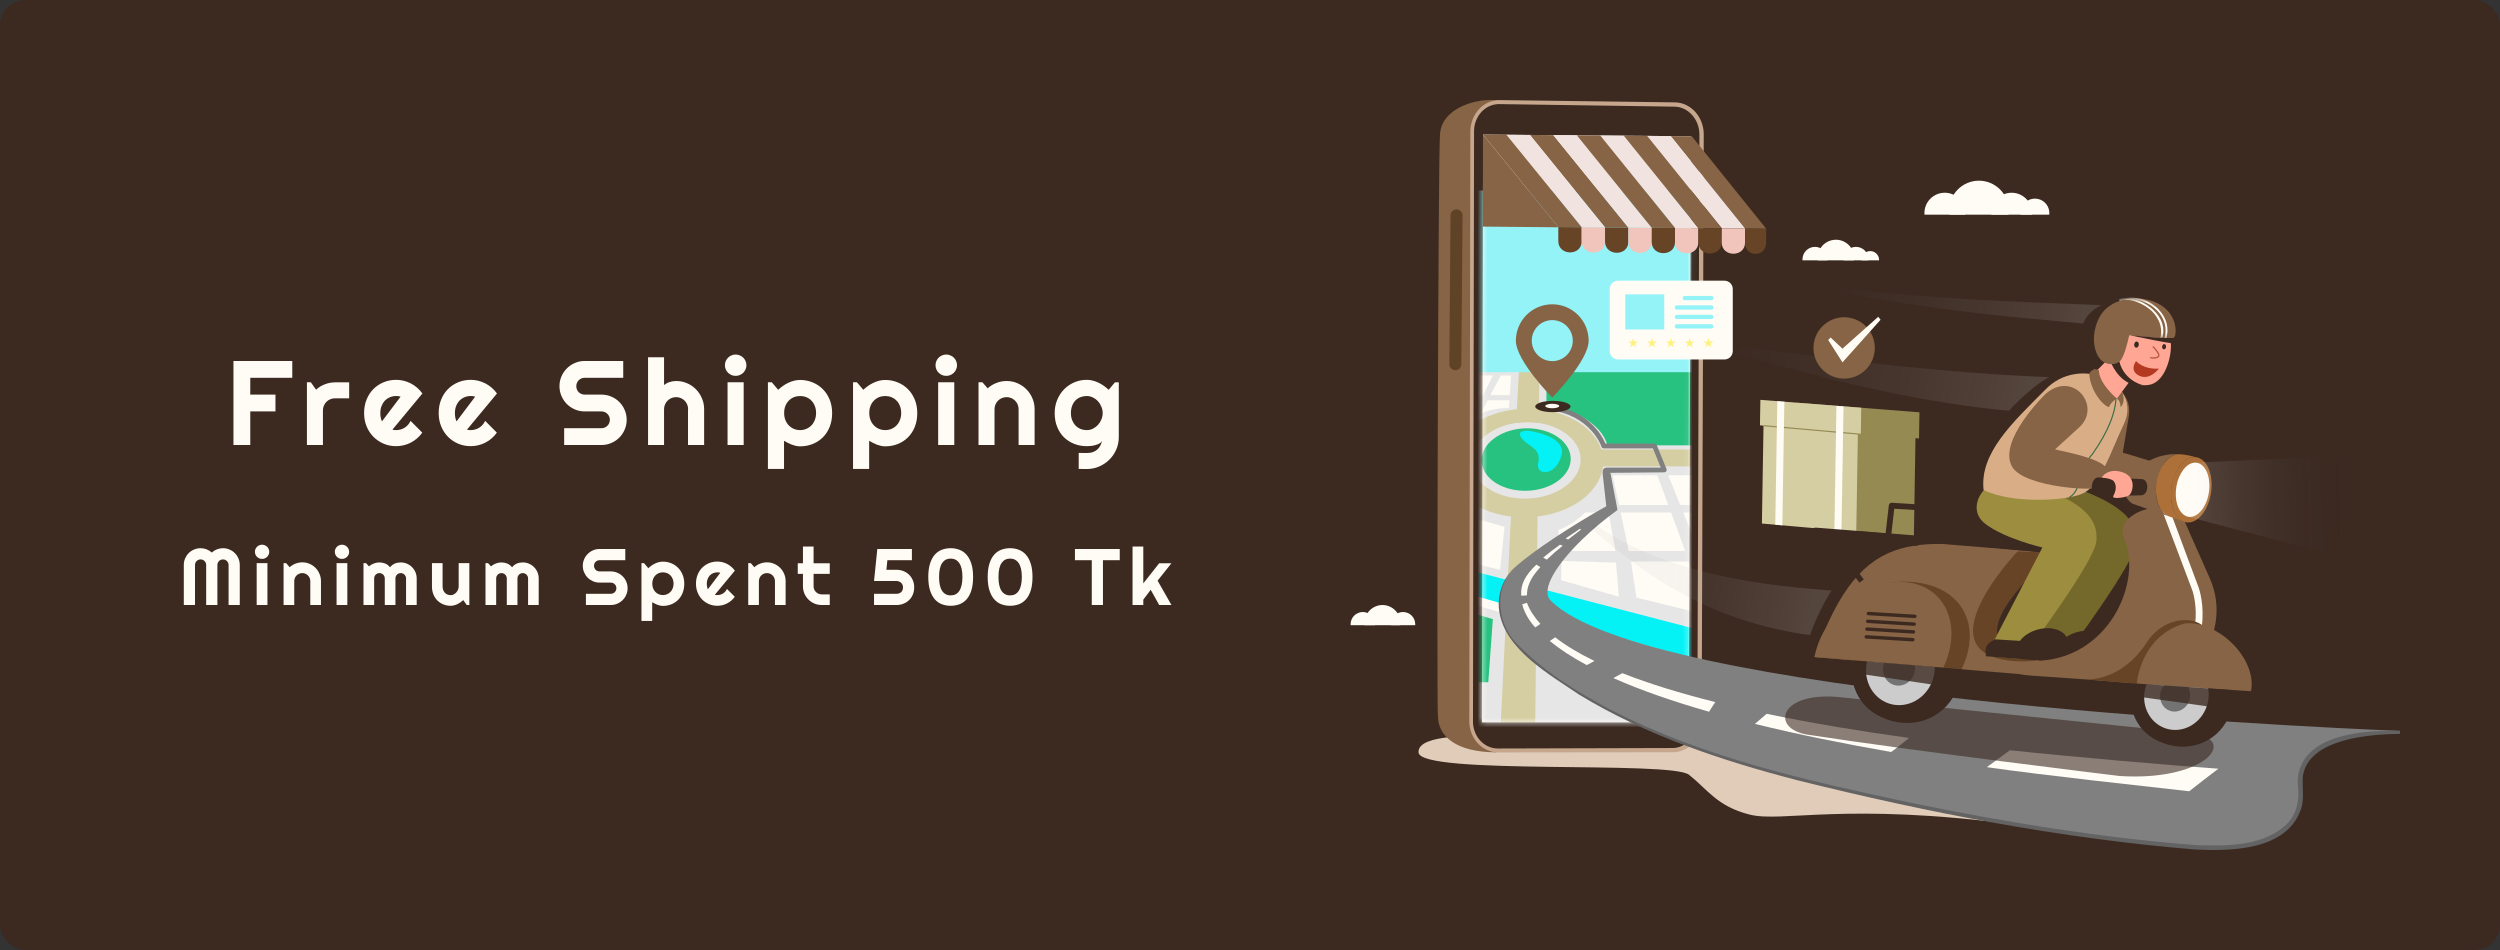 <svg width="500" height="190" viewBox="0 0 500 190" fill="none" xmlns="http://www.w3.org/2000/svg">
<rect x="0" y="0" width="500" height="190" fill="#333333" stroke="none"/>
<rect width="500" height="190" rx="5" fill="#3C2A21"/>
<path d="M50.055 89H46.691V72.195H58.457V75.559H50.055V78.922H55.094V82.285H50.055V89ZM64.584 89H61.384V76.449H62.158L63.212 77.938C63.728 77.469 64.314 77.109 64.97 76.859C65.627 76.602 66.306 76.473 67.009 76.473H69.834V79.66H67.009C66.673 79.66 66.357 79.723 66.06 79.848C65.763 79.973 65.505 80.144 65.287 80.363C65.068 80.582 64.896 80.84 64.771 81.137C64.646 81.434 64.584 81.75 64.584 82.086V89ZM78.48 85.93C78.605 85.969 78.73 85.996 78.855 86.012C78.98 86.019 79.105 86.023 79.23 86.023C79.542 86.023 79.843 85.981 80.132 85.894C80.421 85.809 80.691 85.688 80.941 85.531C81.198 85.367 81.425 85.172 81.62 84.945C81.823 84.711 81.987 84.453 82.112 84.172L84.456 86.527C84.159 86.949 83.816 87.328 83.425 87.664C83.042 88 82.624 88.285 82.171 88.519C81.726 88.754 81.253 88.93 80.753 89.047C80.261 89.172 79.753 89.234 79.23 89.234C78.347 89.234 77.515 89.07 76.734 88.742C75.96 88.414 75.281 87.957 74.695 87.371C74.116 86.785 73.659 86.09 73.323 85.285C72.987 84.473 72.82 83.582 72.82 82.613C72.82 81.621 72.987 80.715 73.323 79.894C73.659 79.074 74.116 78.375 74.695 77.797C75.281 77.219 75.96 76.769 76.734 76.449C77.515 76.129 78.347 75.969 79.23 75.969C79.753 75.969 80.265 76.031 80.765 76.156C81.265 76.281 81.737 76.461 82.183 76.695C82.636 76.93 83.058 77.219 83.448 77.562C83.839 77.898 84.183 78.277 84.48 78.699L78.48 85.93ZM80.12 79.332C79.972 79.277 79.823 79.242 79.675 79.227C79.534 79.211 79.386 79.203 79.23 79.203C78.792 79.203 78.378 79.285 77.987 79.449C77.605 79.606 77.269 79.832 76.98 80.129C76.698 80.426 76.476 80.785 76.312 81.207C76.148 81.621 76.066 82.09 76.066 82.613C76.066 82.731 76.07 82.863 76.077 83.012C76.093 83.16 76.112 83.312 76.136 83.469C76.167 83.617 76.202 83.762 76.241 83.902C76.281 84.043 76.331 84.168 76.394 84.277L80.12 79.332ZM93.395 85.93C93.52 85.969 93.645 85.996 93.77 86.012C93.895 86.019 94.02 86.023 94.145 86.023C94.458 86.023 94.759 85.981 95.048 85.894C95.337 85.809 95.606 85.688 95.856 85.531C96.114 85.367 96.341 85.172 96.536 84.945C96.739 84.711 96.903 84.453 97.028 84.172L99.372 86.527C99.075 86.949 98.731 87.328 98.341 87.664C97.958 88 97.54 88.285 97.087 88.519C96.641 88.754 96.169 88.93 95.669 89.047C95.177 89.172 94.669 89.234 94.145 89.234C93.263 89.234 92.43 89.07 91.649 88.742C90.876 88.414 90.196 87.957 89.61 87.371C89.032 86.785 88.575 86.09 88.239 85.285C87.903 84.473 87.735 83.582 87.735 82.613C87.735 81.621 87.903 80.715 88.239 79.894C88.575 79.074 89.032 78.375 89.61 77.797C90.196 77.219 90.876 76.769 91.649 76.449C92.43 76.129 93.263 75.969 94.145 75.969C94.669 75.969 95.18 76.031 95.68 76.156C96.18 76.281 96.653 76.461 97.098 76.695C97.552 76.93 97.973 77.219 98.364 77.562C98.755 77.898 99.098 78.277 99.395 78.699L93.395 85.93ZM95.036 79.332C94.888 79.277 94.739 79.242 94.591 79.227C94.45 79.211 94.302 79.203 94.145 79.203C93.708 79.203 93.294 79.285 92.903 79.449C92.52 79.606 92.184 79.832 91.895 80.129C91.614 80.426 91.391 80.785 91.227 81.207C91.063 81.621 90.981 82.09 90.981 82.613C90.981 82.731 90.985 82.863 90.993 83.012C91.009 83.16 91.028 83.312 91.052 83.469C91.083 83.617 91.118 83.762 91.157 83.902C91.196 84.043 91.247 84.168 91.309 84.277L95.036 79.332ZM111.895 77.234C111.895 76.539 112.027 75.887 112.293 75.277C112.559 74.668 112.918 74.137 113.371 73.684C113.832 73.223 114.367 72.859 114.977 72.594C115.586 72.328 116.238 72.195 116.934 72.195H124.645V75.559H116.934C116.699 75.559 116.48 75.602 116.277 75.688C116.074 75.773 115.895 75.894 115.738 76.051C115.59 76.199 115.473 76.375 115.387 76.578C115.301 76.781 115.258 77 115.258 77.234C115.258 77.469 115.301 77.691 115.387 77.902C115.473 78.106 115.59 78.285 115.738 78.441C115.895 78.59 116.074 78.707 116.277 78.793C116.48 78.879 116.699 78.922 116.934 78.922H120.297C120.992 78.922 121.645 79.055 122.254 79.32C122.871 79.578 123.406 79.938 123.859 80.398C124.32 80.852 124.68 81.387 124.937 82.004C125.203 82.613 125.336 83.266 125.336 83.961C125.336 84.656 125.203 85.309 124.937 85.918C124.68 86.527 124.32 87.062 123.859 87.523C123.406 87.977 122.871 88.336 122.254 88.602C121.645 88.867 120.992 89 120.297 89H112.832V85.637H120.297C120.531 85.637 120.75 85.594 120.953 85.508C121.156 85.422 121.332 85.305 121.48 85.156C121.637 85 121.758 84.82 121.844 84.617C121.93 84.414 121.973 84.195 121.973 83.961C121.973 83.727 121.93 83.508 121.844 83.305C121.758 83.102 121.637 82.926 121.48 82.777C121.332 82.621 121.156 82.5 120.953 82.414C120.75 82.328 120.531 82.285 120.297 82.285H116.934C116.238 82.285 115.586 82.152 114.977 81.887C114.367 81.621 113.832 81.262 113.371 80.809C112.918 80.348 112.559 79.812 112.293 79.203C112.027 78.586 111.895 77.93 111.895 77.234ZM132.81 89H129.611V71.457H132.81V77C133.193 76.711 133.587 76.508 133.994 76.391C134.4 76.266 134.814 76.203 135.236 76.203C136.009 76.203 136.736 76.352 137.416 76.648C138.095 76.938 138.685 77.34 139.185 77.856C139.693 78.363 140.091 78.961 140.38 79.648C140.677 80.328 140.826 81.055 140.826 81.828V89H137.603V81.828H137.627C137.627 81.5 137.564 81.191 137.439 80.902C137.314 80.606 137.142 80.348 136.923 80.129C136.705 79.91 136.451 79.738 136.162 79.613C135.873 79.488 135.564 79.426 135.236 79.426C134.9 79.426 134.584 79.488 134.287 79.613C133.99 79.738 133.732 79.91 133.513 80.129C133.295 80.348 133.123 80.606 132.998 80.902C132.873 81.191 132.81 81.5 132.81 81.828V89ZM149.284 73.039C149.284 73.336 149.226 73.613 149.109 73.871C148.999 74.129 148.847 74.356 148.652 74.551C148.456 74.738 148.226 74.891 147.96 75.008C147.702 75.117 147.425 75.172 147.128 75.172C146.831 75.172 146.55 75.117 146.284 75.008C146.027 74.891 145.8 74.738 145.605 74.551C145.417 74.356 145.265 74.129 145.148 73.871C145.038 73.613 144.984 73.336 144.984 73.039C144.984 72.75 145.038 72.477 145.148 72.219C145.265 71.953 145.417 71.727 145.605 71.539C145.8 71.344 146.027 71.191 146.284 71.082C146.55 70.965 146.831 70.906 147.128 70.906C147.425 70.906 147.702 70.965 147.96 71.082C148.226 71.191 148.456 71.344 148.652 71.539C148.847 71.727 148.999 71.953 149.109 72.219C149.226 72.477 149.284 72.75 149.284 73.039ZM148.734 89H145.511V76.449H148.734V89ZM156.805 93.781H153.583V76.449H154.356L155.634 77.961C155.923 77.688 156.239 77.43 156.583 77.188C156.927 76.945 157.282 76.738 157.649 76.566C158.024 76.387 158.411 76.246 158.809 76.144C159.208 76.043 159.61 75.992 160.016 75.992C160.899 75.992 161.727 76.152 162.501 76.473C163.282 76.785 163.962 77.231 164.54 77.809C165.126 78.387 165.587 79.086 165.923 79.906C166.259 80.719 166.427 81.621 166.427 82.613C166.427 83.644 166.259 84.574 165.923 85.402C165.587 86.223 165.126 86.922 164.54 87.5C163.962 88.07 163.282 88.508 162.501 88.812C161.727 89.117 160.899 89.269 160.016 89.269C159.735 89.269 159.454 89.238 159.173 89.176C158.899 89.113 158.626 89.031 158.352 88.93C158.087 88.82 157.821 88.699 157.555 88.566C157.298 88.434 157.048 88.297 156.805 88.156V93.781ZM163.216 82.613C163.216 82.082 163.13 81.606 162.958 81.184C162.794 80.762 162.567 80.406 162.278 80.117C161.989 79.82 161.649 79.594 161.259 79.438C160.868 79.281 160.454 79.203 160.016 79.203C159.579 79.203 159.165 79.281 158.774 79.438C158.391 79.594 158.055 79.82 157.766 80.117C157.477 80.406 157.247 80.762 157.075 81.184C156.911 81.606 156.829 82.082 156.829 82.613C156.829 83.121 156.911 83.586 157.075 84.008C157.247 84.43 157.477 84.789 157.766 85.086C158.055 85.383 158.391 85.613 158.774 85.777C159.165 85.941 159.579 86.023 160.016 86.023C160.454 86.023 160.868 85.941 161.259 85.777C161.649 85.613 161.989 85.383 162.278 85.086C162.567 84.789 162.794 84.43 162.958 84.008C163.13 83.586 163.216 83.121 163.216 82.613ZM173.83 93.781H170.608V76.449H171.381L172.659 77.961C172.948 77.688 173.264 77.43 173.608 77.188C173.952 76.945 174.307 76.738 174.674 76.566C175.049 76.387 175.436 76.246 175.834 76.144C176.233 76.043 176.635 75.992 177.041 75.992C177.924 75.992 178.752 76.152 179.526 76.473C180.307 76.785 180.987 77.231 181.565 77.809C182.151 78.387 182.612 79.086 182.948 79.906C183.284 80.719 183.452 81.621 183.452 82.613C183.452 83.644 183.284 84.574 182.948 85.402C182.612 86.223 182.151 86.922 181.565 87.5C180.987 88.07 180.307 88.508 179.526 88.812C178.752 89.117 177.924 89.269 177.041 89.269C176.76 89.269 176.479 89.238 176.198 89.176C175.924 89.113 175.651 89.031 175.377 88.93C175.112 88.82 174.846 88.699 174.58 88.566C174.323 88.434 174.073 88.297 173.83 88.156V93.781ZM180.241 82.613C180.241 82.082 180.155 81.606 179.983 81.184C179.819 80.762 179.592 80.406 179.303 80.117C179.014 79.82 178.674 79.594 178.284 79.438C177.893 79.281 177.479 79.203 177.041 79.203C176.604 79.203 176.19 79.281 175.799 79.438C175.416 79.594 175.08 79.82 174.791 80.117C174.502 80.406 174.272 80.762 174.1 81.184C173.936 81.606 173.854 82.082 173.854 82.613C173.854 83.121 173.936 83.586 174.1 84.008C174.272 84.43 174.502 84.789 174.791 85.086C175.08 85.383 175.416 85.613 175.799 85.777C176.19 85.941 176.604 86.023 177.041 86.023C177.479 86.023 177.893 85.941 178.284 85.777C178.674 85.613 179.014 85.383 179.303 85.086C179.592 84.789 179.819 84.43 179.983 84.008C180.155 83.586 180.241 83.121 180.241 82.613ZM191.406 73.039C191.406 73.336 191.348 73.613 191.23 73.871C191.121 74.129 190.969 74.356 190.773 74.551C190.578 74.738 190.348 74.891 190.082 75.008C189.824 75.117 189.547 75.172 189.25 75.172C188.953 75.172 188.672 75.117 188.406 75.008C188.148 74.891 187.922 74.738 187.727 74.551C187.539 74.356 187.387 74.129 187.27 73.871C187.16 73.613 187.105 73.336 187.105 73.039C187.105 72.75 187.16 72.477 187.27 72.219C187.387 71.953 187.539 71.727 187.727 71.539C187.922 71.344 188.148 71.191 188.406 71.082C188.672 70.965 188.953 70.906 189.25 70.906C189.547 70.906 189.824 70.965 190.082 71.082C190.348 71.191 190.578 71.344 190.773 71.539C190.969 71.727 191.121 71.953 191.23 72.219C191.348 72.477 191.406 72.75 191.406 73.039ZM190.855 89H187.633V76.449H190.855V89ZM198.904 89H195.705V76.449H196.478L197.533 77.668C198.048 77.199 198.63 76.84 199.279 76.59C199.935 76.332 200.619 76.203 201.33 76.203C202.095 76.203 202.818 76.352 203.498 76.648C204.177 76.938 204.771 77.34 205.279 77.856C205.787 78.363 206.185 78.961 206.474 79.648C206.771 80.328 206.92 81.055 206.92 81.828V89H203.72V81.828C203.72 81.5 203.658 81.191 203.533 80.902C203.408 80.606 203.236 80.348 203.017 80.129C202.798 79.91 202.545 79.738 202.255 79.613C201.966 79.488 201.658 79.426 201.33 79.426C200.994 79.426 200.677 79.488 200.38 79.613C200.084 79.738 199.826 79.91 199.607 80.129C199.388 80.348 199.216 80.606 199.091 80.902C198.966 81.191 198.904 81.5 198.904 81.828V89ZM220.534 82.613C220.534 82.176 220.448 81.754 220.277 81.348C220.112 80.934 219.886 80.57 219.597 80.258C219.308 79.938 218.968 79.684 218.577 79.496C218.195 79.301 217.784 79.203 217.347 79.203C216.909 79.203 216.495 79.277 216.105 79.426C215.722 79.574 215.386 79.793 215.097 80.082C214.816 80.371 214.593 80.731 214.429 81.16C214.265 81.582 214.183 82.066 214.183 82.613C214.183 83.137 214.265 83.609 214.429 84.031C214.593 84.445 214.816 84.801 215.097 85.098C215.386 85.394 215.722 85.625 216.105 85.789C216.495 85.945 216.909 86.023 217.347 86.023C217.784 86.023 218.195 85.93 218.577 85.742C218.968 85.547 219.308 85.293 219.597 84.981C219.886 84.66 220.112 84.297 220.277 83.891C220.448 83.477 220.534 83.051 220.534 82.613ZM223.757 87.418C223.757 88.301 223.589 89.129 223.253 89.902C222.917 90.676 222.456 91.352 221.87 91.93C221.292 92.508 220.612 92.965 219.831 93.301C219.058 93.637 218.23 93.805 217.347 93.805L215.741 93.781V90.582L217.323 90.606C217.823 90.606 218.249 90.539 218.601 90.406C218.952 90.281 219.249 90.106 219.491 89.879C219.734 89.66 219.925 89.406 220.066 89.117C220.214 88.828 220.331 88.523 220.417 88.203C220.292 88.406 220.112 88.574 219.878 88.707C219.644 88.832 219.382 88.934 219.093 89.012C218.812 89.098 218.515 89.156 218.202 89.188C217.898 89.219 217.612 89.234 217.347 89.234C216.464 89.234 215.632 89.082 214.851 88.777C214.077 88.473 213.398 88.039 212.812 87.477C212.234 86.906 211.777 86.211 211.441 85.391C211.105 84.57 210.937 83.644 210.937 82.613C210.937 81.668 211.105 80.789 211.441 79.977C211.777 79.164 212.234 78.461 212.812 77.867C213.398 77.273 214.077 76.809 214.851 76.473C215.632 76.137 216.464 75.969 217.347 75.969C217.753 75.969 218.155 76.019 218.554 76.121C218.952 76.223 219.339 76.363 219.714 76.543C220.089 76.723 220.445 76.934 220.78 77.176C221.124 77.418 221.445 77.68 221.741 77.961L222.984 76.473H223.757V87.418Z" fill="#FFFCF6"/>
<path d="M47.954 121H45.719V113C45.719 112.844 45.688 112.698 45.626 112.562C45.569 112.427 45.488 112.31 45.384 112.211C45.285 112.107 45.167 112.026 45.032 111.969C44.897 111.911 44.751 111.883 44.594 111.883C44.438 111.883 44.292 111.911 44.157 111.969C44.022 112.026 43.902 112.107 43.798 112.211C43.699 112.31 43.621 112.427 43.563 112.562C43.506 112.698 43.477 112.844 43.477 113V121H41.235V113C41.235 112.844 41.206 112.698 41.149 112.562C41.092 112.427 41.011 112.31 40.907 112.211C40.808 112.107 40.691 112.026 40.556 111.969C40.42 111.911 40.274 111.883 40.118 111.883C39.962 111.883 39.816 111.911 39.681 111.969C39.545 112.026 39.425 112.107 39.321 112.211C39.222 112.31 39.144 112.427 39.087 112.562C39.029 112.698 39.001 112.844 39.001 113V121H36.759V113C36.759 112.536 36.844 112.102 37.016 111.695C37.194 111.284 37.433 110.927 37.735 110.625C38.042 110.318 38.399 110.078 38.806 109.906C39.217 109.729 39.654 109.641 40.118 109.641C40.535 109.641 40.936 109.716 41.321 109.867C41.706 110.013 42.053 110.227 42.36 110.508C42.667 110.227 43.011 110.013 43.391 109.867C43.777 109.716 44.178 109.641 44.594 109.641C45.058 109.641 45.493 109.729 45.899 109.906C46.311 110.078 46.667 110.318 46.969 110.625C47.277 110.927 47.516 111.284 47.688 111.695C47.865 112.102 47.954 112.536 47.954 113V121ZM53.851 110.359C53.851 110.557 53.812 110.742 53.734 110.914C53.661 111.086 53.559 111.237 53.429 111.367C53.299 111.492 53.145 111.594 52.968 111.672C52.796 111.745 52.611 111.781 52.413 111.781C52.215 111.781 52.028 111.745 51.851 111.672C51.679 111.594 51.528 111.492 51.398 111.367C51.273 111.237 51.171 111.086 51.093 110.914C51.02 110.742 50.984 110.557 50.984 110.359C50.984 110.167 51.02 109.984 51.093 109.812C51.171 109.635 51.273 109.484 51.398 109.359C51.528 109.229 51.679 109.128 51.851 109.055C52.028 108.977 52.215 108.938 52.413 108.938C52.611 108.938 52.796 108.977 52.968 109.055C53.145 109.128 53.299 109.229 53.429 109.359C53.559 109.484 53.661 109.635 53.734 109.812C53.812 109.984 53.851 110.167 53.851 110.359ZM53.484 121H51.335V112.633H53.484V121ZM58.849 121H56.716V112.633H57.232L57.935 113.445C58.279 113.133 58.667 112.893 59.099 112.727C59.537 112.555 59.992 112.469 60.466 112.469C60.977 112.469 61.459 112.568 61.912 112.766C62.365 112.958 62.761 113.227 63.099 113.57C63.438 113.909 63.703 114.307 63.896 114.766C64.094 115.219 64.193 115.703 64.193 116.219V121H62.06V116.219C62.06 116 62.019 115.794 61.935 115.602C61.852 115.404 61.737 115.232 61.591 115.086C61.446 114.94 61.276 114.826 61.084 114.742C60.891 114.659 60.685 114.617 60.466 114.617C60.242 114.617 60.032 114.659 59.834 114.742C59.636 114.826 59.464 114.94 59.318 115.086C59.172 115.232 59.057 115.404 58.974 115.602C58.891 115.794 58.849 116 58.849 116.219V121ZM69.832 110.359C69.832 110.557 69.793 110.742 69.715 110.914C69.642 111.086 69.54 111.237 69.41 111.367C69.28 111.492 69.126 111.594 68.949 111.672C68.777 111.745 68.592 111.781 68.394 111.781C68.197 111.781 68.009 111.745 67.832 111.672C67.66 111.594 67.509 111.492 67.379 111.367C67.254 111.237 67.152 111.086 67.074 110.914C67.001 110.742 66.965 110.557 66.965 110.359C66.965 110.167 67.001 109.984 67.074 109.812C67.152 109.635 67.254 109.484 67.379 109.359C67.509 109.229 67.66 109.128 67.832 109.055C68.009 108.977 68.197 108.938 68.394 108.938C68.592 108.938 68.777 108.977 68.949 109.055C69.126 109.128 69.28 109.229 69.41 109.359C69.54 109.484 69.642 109.635 69.715 109.812C69.793 109.984 69.832 110.167 69.832 110.359ZM69.465 121H67.316V112.633H69.465V121ZM83.338 121H81.213V115.688C81.213 115.542 81.185 115.404 81.127 115.273C81.075 115.143 81 115.029 80.901 114.93C80.802 114.831 80.687 114.755 80.557 114.703C80.427 114.646 80.289 114.617 80.143 114.617C79.997 114.617 79.859 114.646 79.729 114.703C79.604 114.755 79.492 114.831 79.393 114.93C79.299 115.029 79.224 115.143 79.166 115.273C79.114 115.404 79.088 115.542 79.088 115.688V121H76.956V115.688C76.956 115.542 76.927 115.404 76.87 115.273C76.817 115.143 76.742 115.029 76.643 114.93C76.544 114.831 76.429 114.755 76.299 114.703C76.169 114.646 76.031 114.617 75.885 114.617C75.739 114.617 75.601 114.646 75.471 114.703C75.346 114.755 75.234 114.831 75.135 114.93C75.041 115.029 74.966 115.143 74.909 115.273C74.856 115.404 74.831 115.542 74.831 115.688V121H72.698V112.633H73.213L73.791 113.273C74.088 113.023 74.414 112.831 74.768 112.695C75.127 112.555 75.5 112.484 75.885 112.484C76.276 112.484 76.656 112.557 77.026 112.703C77.401 112.849 77.729 113.102 78.01 113.461C78.14 113.284 78.289 113.133 78.456 113.008C78.622 112.883 78.797 112.781 78.979 112.703C79.166 112.625 79.359 112.57 79.557 112.539C79.755 112.503 79.95 112.484 80.143 112.484C80.586 112.484 81 112.568 81.385 112.734C81.776 112.901 82.114 113.13 82.401 113.422C82.692 113.708 82.922 114.047 83.088 114.438C83.255 114.828 83.338 115.245 83.338 115.688V121ZM92.649 120.023C92.477 120.18 92.292 120.328 92.094 120.469C91.902 120.604 91.699 120.724 91.485 120.828C91.272 120.927 91.05 121.005 90.821 121.062C90.597 121.125 90.368 121.156 90.134 121.156C89.618 121.156 89.134 121.065 88.68 120.883C88.227 120.701 87.829 120.443 87.485 120.109C87.147 119.771 86.878 119.362 86.68 118.883C86.488 118.398 86.391 117.857 86.391 117.258V112.633H88.516V117.258C88.516 117.539 88.558 117.792 88.641 118.016C88.73 118.234 88.847 118.419 88.993 118.57C89.139 118.721 89.308 118.836 89.501 118.914C89.699 118.992 89.91 119.031 90.134 119.031C90.352 119.031 90.558 118.982 90.751 118.883C90.949 118.779 91.121 118.643 91.266 118.477C91.412 118.31 91.527 118.122 91.61 117.914C91.694 117.701 91.735 117.482 91.735 117.258V112.633H93.868V121H93.352L92.649 120.023ZM107.741 121H105.616V115.688C105.616 115.542 105.588 115.404 105.53 115.273C105.478 115.143 105.403 115.029 105.304 114.93C105.205 114.831 105.09 114.755 104.96 114.703C104.83 114.646 104.692 114.617 104.546 114.617C104.4 114.617 104.262 114.646 104.132 114.703C104.007 114.755 103.895 114.831 103.796 114.93C103.702 115.029 103.627 115.143 103.57 115.273C103.517 115.404 103.491 115.542 103.491 115.688V121H101.359V115.688C101.359 115.542 101.33 115.404 101.273 115.273C101.221 115.143 101.145 115.029 101.046 114.93C100.947 114.831 100.833 114.755 100.702 114.703C100.572 114.646 100.434 114.617 100.288 114.617C100.142 114.617 100.004 114.646 99.874 114.703C99.749 114.755 99.637 114.831 99.538 114.93C99.445 115.029 99.369 115.143 99.312 115.273C99.26 115.404 99.234 115.542 99.234 115.688V121H97.101V112.633H97.616L98.195 113.273C98.491 113.023 98.817 112.831 99.171 112.695C99.531 112.555 99.903 112.484 100.288 112.484C100.679 112.484 101.059 112.557 101.429 112.703C101.804 112.849 102.132 113.102 102.413 113.461C102.543 113.284 102.692 113.133 102.859 113.008C103.025 112.883 103.2 112.781 103.382 112.703C103.57 112.625 103.762 112.57 103.96 112.539C104.158 112.503 104.353 112.484 104.546 112.484C104.989 112.484 105.403 112.568 105.788 112.734C106.179 112.901 106.517 113.13 106.804 113.422C107.096 113.708 107.325 114.047 107.491 114.438C107.658 114.828 107.741 115.245 107.741 115.688V121ZM116.559 113.156C116.559 112.693 116.647 112.258 116.824 111.852C117.001 111.445 117.241 111.091 117.543 110.789C117.85 110.482 118.207 110.24 118.613 110.062C119.02 109.885 119.454 109.797 119.918 109.797H125.059V112.039H119.918C119.762 112.039 119.616 112.068 119.48 112.125C119.345 112.182 119.225 112.263 119.121 112.367C119.022 112.466 118.944 112.583 118.887 112.719C118.829 112.854 118.801 113 118.801 113.156C118.801 113.312 118.829 113.461 118.887 113.602C118.944 113.737 119.022 113.857 119.121 113.961C119.225 114.06 119.345 114.138 119.48 114.195C119.616 114.253 119.762 114.281 119.918 114.281H122.16C122.624 114.281 123.059 114.37 123.465 114.547C123.876 114.719 124.233 114.958 124.535 115.266C124.842 115.568 125.082 115.924 125.254 116.336C125.431 116.742 125.52 117.177 125.52 117.641C125.52 118.104 125.431 118.539 125.254 118.945C125.082 119.352 124.842 119.708 124.535 120.016C124.233 120.318 123.876 120.557 123.465 120.734C123.059 120.911 122.624 121 122.16 121H117.184V118.758H122.16C122.316 118.758 122.462 118.729 122.598 118.672C122.733 118.615 122.85 118.536 122.949 118.438C123.053 118.333 123.134 118.214 123.191 118.078C123.249 117.943 123.277 117.797 123.277 117.641C123.277 117.484 123.249 117.339 123.191 117.203C123.134 117.068 123.053 116.951 122.949 116.852C122.85 116.747 122.733 116.667 122.598 116.609C122.462 116.552 122.316 116.523 122.16 116.523H119.918C119.454 116.523 119.02 116.435 118.613 116.258C118.207 116.081 117.85 115.841 117.543 115.539C117.241 115.232 117.001 114.875 116.824 114.469C116.647 114.057 116.559 113.62 116.559 113.156ZM130.44 124.188H128.291V112.633H128.807L129.659 113.641C129.851 113.458 130.062 113.286 130.291 113.125C130.521 112.964 130.758 112.826 131.002 112.711C131.252 112.591 131.51 112.497 131.776 112.43C132.041 112.362 132.31 112.328 132.58 112.328C133.169 112.328 133.721 112.435 134.237 112.648C134.758 112.857 135.211 113.154 135.596 113.539C135.987 113.924 136.294 114.391 136.518 114.938C136.742 115.479 136.854 116.081 136.854 116.742C136.854 117.43 136.742 118.049 136.518 118.602C136.294 119.148 135.987 119.615 135.596 120C135.211 120.38 134.758 120.672 134.237 120.875C133.721 121.078 133.169 121.18 132.58 121.18C132.393 121.18 132.205 121.159 132.018 121.117C131.836 121.076 131.653 121.021 131.471 120.953C131.294 120.88 131.117 120.799 130.94 120.711C130.768 120.622 130.601 120.531 130.44 120.438V124.188ZM134.713 116.742C134.713 116.388 134.656 116.07 134.541 115.789C134.432 115.508 134.281 115.271 134.088 115.078C133.896 114.88 133.669 114.729 133.409 114.625C133.148 114.521 132.872 114.469 132.58 114.469C132.289 114.469 132.013 114.521 131.752 114.625C131.497 114.729 131.273 114.88 131.08 115.078C130.888 115.271 130.734 115.508 130.62 115.789C130.51 116.07 130.455 116.388 130.455 116.742C130.455 117.081 130.51 117.391 130.62 117.672C130.734 117.953 130.888 118.193 131.08 118.391C131.273 118.589 131.497 118.742 131.752 118.852C132.013 118.961 132.289 119.016 132.58 119.016C132.872 119.016 133.148 118.961 133.409 118.852C133.669 118.742 133.896 118.589 134.088 118.391C134.281 118.193 134.432 117.953 134.541 117.672C134.656 117.391 134.713 117.081 134.713 116.742ZM142.97 118.953C143.053 118.979 143.136 118.997 143.22 119.008C143.303 119.013 143.386 119.016 143.47 119.016C143.678 119.016 143.878 118.987 144.071 118.93C144.264 118.872 144.443 118.792 144.61 118.688C144.782 118.578 144.933 118.448 145.063 118.297C145.199 118.141 145.308 117.969 145.391 117.781L146.954 119.352C146.756 119.633 146.527 119.885 146.266 120.109C146.011 120.333 145.733 120.523 145.43 120.68C145.134 120.836 144.818 120.953 144.485 121.031C144.157 121.115 143.818 121.156 143.47 121.156C142.881 121.156 142.326 121.047 141.805 120.828C141.29 120.609 140.837 120.305 140.446 119.914C140.061 119.523 139.756 119.06 139.532 118.523C139.308 117.982 139.196 117.388 139.196 116.742C139.196 116.081 139.308 115.477 139.532 114.93C139.756 114.383 140.061 113.917 140.446 113.531C140.837 113.146 141.29 112.846 141.805 112.633C142.326 112.419 142.881 112.312 143.47 112.312C143.818 112.312 144.16 112.354 144.493 112.438C144.826 112.521 145.141 112.641 145.438 112.797C145.74 112.953 146.022 113.146 146.282 113.375C146.542 113.599 146.772 113.852 146.97 114.133L142.97 118.953ZM144.063 114.555C143.964 114.518 143.865 114.495 143.766 114.484C143.673 114.474 143.574 114.469 143.47 114.469C143.178 114.469 142.902 114.523 142.641 114.633C142.386 114.737 142.162 114.888 141.97 115.086C141.782 115.284 141.634 115.523 141.524 115.805C141.415 116.081 141.36 116.393 141.36 116.742C141.36 116.82 141.363 116.909 141.368 117.008C141.378 117.107 141.391 117.208 141.407 117.312C141.428 117.411 141.451 117.508 141.477 117.602C141.503 117.695 141.537 117.779 141.579 117.852L144.063 114.555ZM151.78 121H149.648V112.633H150.163L150.866 113.445C151.21 113.133 151.598 112.893 152.03 112.727C152.468 112.555 152.924 112.469 153.398 112.469C153.908 112.469 154.39 112.568 154.843 112.766C155.296 112.958 155.692 113.227 156.03 113.57C156.369 113.909 156.635 114.307 156.827 114.766C157.025 115.219 157.124 115.703 157.124 116.219V121H154.991V116.219C154.991 116 154.95 115.794 154.866 115.602C154.783 115.404 154.668 115.232 154.523 115.086C154.377 114.94 154.208 114.826 154.015 114.742C153.822 114.659 153.616 114.617 153.398 114.617C153.174 114.617 152.963 114.659 152.765 114.742C152.567 114.826 152.395 114.94 152.249 115.086C152.103 115.232 151.989 115.404 151.905 115.602C151.822 115.794 151.78 116 151.78 116.219V121ZM164.334 121C163.818 121 163.334 120.904 162.88 120.711C162.427 120.513 162.029 120.245 161.685 119.906C161.347 119.562 161.078 119.164 160.88 118.711C160.688 118.258 160.591 117.773 160.591 117.258V114.773H159.552V112.648H160.591V109.305H162.716V112.648H165.951V114.773H162.716V117.258C162.716 117.482 162.758 117.693 162.841 117.891C162.925 118.083 163.039 118.253 163.185 118.398C163.331 118.544 163.503 118.661 163.701 118.75C163.899 118.833 164.11 118.875 164.334 118.875H165.951V121H164.334ZM182.838 117.477C182.838 118.023 182.742 118.516 182.549 118.953C182.357 119.391 182.099 119.76 181.776 120.062C181.453 120.365 181.078 120.596 180.651 120.758C180.229 120.919 179.786 121 179.323 121H174.807V118.758H179.323C179.474 118.758 179.625 118.734 179.776 118.688C179.932 118.641 180.07 118.565 180.19 118.461C180.315 118.357 180.414 118.224 180.487 118.062C180.565 117.901 180.604 117.706 180.604 117.477C180.604 117.268 180.565 117.086 180.487 116.93C180.414 116.768 180.315 116.635 180.19 116.531C180.07 116.422 179.932 116.341 179.776 116.289C179.625 116.232 179.474 116.203 179.323 116.203H174.807L175.463 109.797H182.377V112.039H177.479L177.276 113.961H179.323C179.786 113.961 180.229 114.042 180.651 114.203C181.078 114.365 181.453 114.599 181.776 114.906C182.099 115.208 182.357 115.578 182.549 116.016C182.742 116.448 182.838 116.935 182.838 117.477ZM192.485 115.398C192.485 114.154 192.277 113.229 191.86 112.625C191.449 112.021 190.873 111.719 190.134 111.719C189.399 111.719 188.829 112.018 188.423 112.617C188.016 113.216 187.813 114.143 187.813 115.398C187.813 116.643 188.016 117.568 188.423 118.172C188.829 118.776 189.399 119.078 190.134 119.078C190.503 119.078 190.834 119.005 191.126 118.859C191.417 118.708 191.662 118.482 191.86 118.18C192.063 117.878 192.217 117.497 192.321 117.039C192.43 116.576 192.485 116.029 192.485 115.398ZM194.618 115.398C194.618 116.461 194.501 117.359 194.266 118.094C194.032 118.828 193.712 119.422 193.305 119.875C192.899 120.328 192.423 120.656 191.876 120.859C191.334 121.057 190.753 121.156 190.134 121.156C189.514 121.156 188.93 121.055 188.384 120.852C187.842 120.643 187.368 120.312 186.962 119.859C186.561 119.401 186.243 118.807 186.009 118.078C185.774 117.344 185.657 116.451 185.657 115.398C185.657 114.336 185.774 113.44 186.009 112.711C186.243 111.977 186.561 111.383 186.962 110.93C187.368 110.477 187.842 110.148 188.384 109.945C188.93 109.742 189.514 109.641 190.134 109.641C190.753 109.641 191.334 109.745 191.876 109.953C192.423 110.156 192.899 110.487 193.305 110.945C193.712 111.404 194.032 111.997 194.266 112.727C194.501 113.456 194.618 114.346 194.618 115.398ZM204.366 115.398C204.366 114.154 204.158 113.229 203.741 112.625C203.33 112.021 202.754 111.719 202.015 111.719C201.28 111.719 200.71 112.018 200.304 112.617C199.898 113.216 199.695 114.143 199.695 115.398C199.695 116.643 199.898 117.568 200.304 118.172C200.71 118.776 201.28 119.078 202.015 119.078C202.385 119.078 202.715 119.005 203.007 118.859C203.299 118.708 203.543 118.482 203.741 118.18C203.945 117.878 204.098 117.497 204.202 117.039C204.312 116.576 204.366 116.029 204.366 115.398ZM206.499 115.398C206.499 116.461 206.382 117.359 206.148 118.094C205.913 118.828 205.593 119.422 205.187 119.875C204.78 120.328 204.304 120.656 203.757 120.859C203.215 121.057 202.635 121.156 202.015 121.156C201.395 121.156 200.812 121.055 200.265 120.852C199.723 120.643 199.249 120.312 198.843 119.859C198.442 119.401 198.124 118.807 197.89 118.078C197.655 117.344 197.538 116.451 197.538 115.398C197.538 114.336 197.655 113.44 197.89 112.711C198.124 111.977 198.442 111.383 198.843 110.93C199.249 110.477 199.723 110.148 200.265 109.945C200.812 109.742 201.395 109.641 202.015 109.641C202.635 109.641 203.215 109.745 203.757 109.953C204.304 110.156 204.78 110.487 205.187 110.945C205.593 111.404 205.913 111.997 206.148 112.727C206.382 113.456 206.499 114.346 206.499 115.398ZM220.59 121H218.355V112.039H214.988V109.797H223.949V112.039H220.59V121ZM228.659 121H226.51V109.305H228.659V116.68L231.838 112.648H234.291L231.518 116.133L234.291 121H231.838L230.143 117.961L228.659 119.93V121Z" fill="#FFFCF6"/>
<path d="M339.884 147.298H296.347C296.347 147.298 283.415 146.578 283.706 150.492C284.047 155.098 334.146 152.064 337.809 154.958C341.471 157.852 343.388 161.26 349.92 162.915C356.452 164.57 368.83 160.361 403.526 164.968C424.519 160.658 356.489 147.298 339.884 147.298Z" fill="#E1CCB9"/>
<path d="M287.991 27.23C287.933 19.364 302.856 18.21 302.68 22.348L329.471 22.446C332.57 22.49 335.07 25.295 335.063 28.711L334.71 142.798C334.699 146.138 332.209 148.851 329.145 148.852L300.768 148.989C300.495 149.546 299.982 150.051 299.173 150.47C291.233 150.407 287.624 147.279 287.592 143.252C287.296 142.51 287.671 28.709 287.991 27.23Z" fill="#876445"/>
<path d="M291.052 74.046C291.207 74.05 291.362 74.024 291.507 73.968C291.652 73.912 291.785 73.828 291.897 73.721C292.009 73.613 292.099 73.484 292.161 73.342C292.223 73.199 292.256 73.046 292.258 72.89L292.516 43.103C292.516 42.783 292.391 42.476 292.168 42.246C291.944 42.017 291.64 41.884 291.32 41.876C291.163 41.871 291.006 41.898 290.86 41.954C290.713 42.011 290.579 42.096 290.466 42.206C290.353 42.315 290.263 42.446 290.201 42.59C290.139 42.735 290.107 42.89 290.106 43.047L289.863 72.836C289.864 73.153 289.989 73.457 290.212 73.683C290.434 73.909 290.735 74.039 291.052 74.046Z" fill="#604227"/>
<path d="M299.647 150.491L334.563 150.451C337.736 150.451 340.318 147.676 340.33 144.24L340.75 26.906C340.763 23.392 338.171 20.512 334.96 20.475L299.942 20.02C296.705 19.983 294.075 22.817 294.069 26.347L293.861 144.235C293.859 147.683 296.446 150.486 299.647 150.491Z" fill="#C6A78D"/>
<path d="M298.941 149.658C299.154 149.687 299.369 149.702 299.584 149.702L334.492 149.604C337.219 149.604 339.46 147.166 339.47 144.166L339.885 26.957C339.896 23.889 337.646 21.364 334.887 21.329L299.879 20.819C299.799 20.819 299.717 20.819 299.637 20.819C298.989 20.846 298.354 21.005 297.77 21.285C297.186 21.566 296.664 21.961 296.237 22.448C295.306 23.506 294.799 24.87 294.811 26.279L294.595 144.297C294.591 147.01 296.452 149.315 298.941 149.658Z" fill="#3C2A21"/>
<path d="M296.615 26.912L296.381 144.486L337.775 144.483L338.171 27.254L296.615 26.912Z" fill="#FFFCF6"/>
<mask id="mask0_140_3631" style="mask-type:luminance" maskUnits="userSpaceOnUse" x="296" y="26" width="43" height="119">
<path d="M296.579 26.912L296.346 144.486L337.74 144.483L338.136 27.254L296.579 26.912Z" fill="white"/>
</mask>
<g mask="url(#mask0_140_3631)">
<path d="M339.65 38.108H289.157V148.453H339.65V38.108Z" fill="#E6E6E6"/>
<path d="M345.805 134.624L263.908 109.782L267.152 107.084L344.1 127.094L345.805 134.624Z" fill="#04F2F5"/>
<path d="M263.145 109.928L262.656 111.615L355.84 138.618L356.329 136.93L263.145 109.928Z" fill="#FFFCF6"/>
<path d="M307.778 81.84C306.313 81.692 304.836 81.692 303.37 81.84C296.574 82.52 290.738 86.429 289.864 91.565C288.902 97.21 294.186 102.331 302.181 103.31C303.061 103.418 303.946 103.473 304.833 103.473C305.725 103.473 306.617 103.418 307.503 103.31C315.564 102.328 321.197 97.21 320.62 91.565C320.098 86.432 314.529 82.52 307.778 81.84ZM307.553 99.512C306.697 99.657 305.831 99.73 304.963 99.729C304.101 99.731 303.24 99.658 302.391 99.512C297.291 98.64 293.879 95.309 294.368 91.562C294.827 88.048 298.605 85.275 303.218 84.593C303.968 84.482 304.726 84.426 305.484 84.426C306.241 84.426 306.996 84.482 307.744 84.593C312.31 85.275 315.897 88.048 316.118 91.562C316.351 95.309 312.713 98.637 307.553 99.512Z" fill="#D5CEA3"/>
<path d="M307.952 68.195L307.745 84.593C306.997 84.482 306.241 84.426 305.485 84.426C304.727 84.426 303.969 84.482 303.219 84.593L304.128 68.195H307.952Z" fill="#D5CEA3"/>
<path d="M349.165 93.277H317.224C317.365 92.716 317.415 92.137 317.372 91.561C317.328 90.989 317.195 90.428 316.979 89.898H347.984L349.165 93.277Z" fill="#D5CEA3"/>
<path d="M304.869 102.456C305.759 102.457 306.647 102.372 307.521 102.204L307.043 144.513H300.156L302.243 102.204C303.108 102.373 303.988 102.457 304.869 102.456Z" fill="#D5CEA3"/>
<path d="M296.594 79.01H288.663L290.296 75.106H298.602L296.594 79.01Z" fill="#FFFCF6"/>
<path d="M302.23 75.106H300.153L298.074 79.01H301.952L302.23 75.106Z" fill="#FFFCF6"/>
<path d="M299.34 81.781C300.143 81.645 300.956 81.625 301.767 81.618L301.878 80.053H297.52L296.145 82.637C297.182 82.257 298.252 81.971 299.34 81.781Z" fill="#FFFCF6"/>
<path d="M314.138 91.562C314.297 95.111 310.218 98.156 305.018 98.156C299.819 98.156 295.947 95.111 296.348 91.562C296.725 88.222 300.788 85.657 305.444 85.657C310.099 85.657 313.988 88.222 314.138 91.562Z" fill="#27C180"/>
<path d="M305.571 86.137C305.571 86.137 313.284 87.042 312.313 91.008C311.268 95.276 306.985 95.276 307.643 92.525C308.27 89.901 305.984 89.33 304.774 88.131C303.591 86.959 303.559 86.187 305.571 86.137Z" fill="#04F2F5"/>
<path d="M309.278 73.962L309.292 80.732C309.292 80.732 319.827 82.779 321.473 89.065H343.919L338.173 74.083L309.278 73.962Z" fill="#27C180"/>
<path d="M333.661 101.005H323.796L322.528 95.055H331.465L333.661 101.005Z" fill="#FFFCF6"/>
<path d="M345.916 101.005H336.053L333.632 95.055H342.569L345.916 101.005Z" fill="#FFFCF6"/>
<path d="M337.053 110.197H325.757L324.115 102.5H334.213L337.053 110.197Z" fill="#FFFCF6"/>
<path d="M351.088 110.197H339.792L336.66 102.5H346.758L351.088 110.197Z" fill="#FFFCF6"/>
<path d="M341.17 122.932L337.835 112.31H326.209L327.272 119.525L341.17 122.932Z" fill="#FFFCF6"/>
<path d="M317.038 102.5C315.577 103.919 313.796 105.224 311.698 105.985L311.848 110.197H323.081L321.723 102.5H317.038Z" fill="#FFFCF6"/>
<path d="M265.611 114.106C266.215 114.118 298.568 123.831 298.568 123.831L297.653 136.457H258.431L265.611 114.106Z" fill="#27C180"/>
<path d="M339.555 38.31H289.47V74.439H339.555V38.31Z" fill="#94F3F7"/>
<path d="M312.296 112.174L323.197 112.533L323.774 119.347L312.227 116.045L312.296 112.174Z" fill="#FFFCF6"/>
<path d="M295.079 103.701L293.376 112.352L300.012 113.966L300.908 105.358L295.079 103.701Z" fill="#FFFCF6"/>
</g>
<path d="M325.674 45.523L321.001 45.485L305.982 26.991L310.675 27.029L325.674 45.523Z" fill="#876445"/>
<path d="M321 45.485L316.33 45.447L301.286 26.952L305.981 26.991L321 45.485Z" fill="#F1E3E0"/>
<path d="M316.331 45.446L311.658 45.409L296.596 26.913L301.287 26.951L316.331 45.446Z" fill="#876445"/>
<path d="M330.344 45.561L325.674 45.522L310.676 27.029L315.367 27.067L330.344 45.561Z" fill="#F1E3E0"/>
<path d="M339.685 45.637L335.016 45.599L320.059 27.105L324.75 27.145L339.685 45.637Z" fill="#F1E3E0"/>
<path d="M353.242 45.748L349.03 45.714L334.135 27.222L338.364 27.257L353.242 45.748Z" fill="#876445"/>
<path d="M349.029 45.713L344.359 45.675L329.444 27.183L334.135 27.222L349.029 45.713Z" fill="#F1E3E0"/>
<path d="M335.017 45.6L330.344 45.561L315.366 27.068L320.06 27.106L335.017 45.6Z" fill="#876445"/>
<path d="M344.358 45.676L339.685 45.639L324.75 27.146L329.443 27.184L344.358 45.676Z" fill="#876445"/>
<path d="M316.333 45.446V48.262C316.333 51.245 311.668 51.209 311.662 48.224V45.409L316.333 45.446Z" fill="#664425"/>
<path d="M321.003 45.485V48.3C321.003 51.284 316.338 51.247 316.337 48.262V45.447L321.003 45.485Z" fill="#F1C5BC"/>
<path d="M325.675 45.522V48.338C325.675 51.321 321.004 51.285 321.005 48.299V45.484L325.675 45.522Z" fill="#664425"/>
<path d="M330.345 45.56L330.335 48.375C330.326 51.357 325.663 51.322 325.668 48.337V45.521L330.345 45.56Z" fill="#F1C5BC"/>
<path d="M335.019 45.6L335.008 48.416C334.996 51.398 330.329 51.363 330.338 48.377L330.346 45.562L335.019 45.6Z" fill="#664425"/>
<path d="M339.687 45.636L339.673 48.451C339.659 51.434 334.995 51.398 335.007 48.413L335.018 45.598L339.687 45.636Z" fill="#F1C5BC"/>
<path d="M344.36 45.675L344.344 48.49C344.325 51.473 339.659 51.437 339.674 48.451L339.687 45.637L344.36 45.675Z" fill="#664425"/>
<path d="M349.031 45.713L349.01 48.529C348.989 51.511 344.325 51.476 344.344 48.49L344.361 45.676L349.031 45.713Z" fill="#F1C5BC"/>
<path d="M353.244 45.748L353.221 48.563C353.196 51.546 348.989 51.51 349.01 48.529L349.031 45.713L353.244 45.748Z" fill="#664425"/>
<path d="M311.659 45.408L312.024 45.459L296.577 45.322L296.598 26.913L311.659 45.408Z" fill="#876445"/>
<path d="M310.159 120.152C307.977 117.977 311.417 112.757 316.493 107.836C318.583 105.814 320.816 103.945 323.173 102.242C323.246 102.206 323.312 102.158 323.369 102.101L323.473 102.026C323.473 102 323.469 101.974 323.462 101.948C323.473 101.912 323.476 101.873 323.471 101.836L322.084 94.566L332.859 94.468C332.937 94.468 333.015 94.448 333.084 94.412C333.153 94.375 333.212 94.321 333.256 94.256C333.3 94.191 333.327 94.116 333.335 94.038C333.343 93.96 333.332 93.882 333.303 93.809L331.353 89.019C331.316 88.931 331.255 88.857 331.176 88.804C331.097 88.752 331.005 88.724 330.91 88.724H321.086C320.591 87.573 319.911 86.512 319.073 85.581C317.617 83.937 314.947 81.828 310.526 81.11C309.544 81.071 309.587 81.958 310.373 82.056C313.686 82.592 316.365 83.98 318.33 86.182C319.803 87.827 320.299 89.337 320.304 89.352C320.336 89.448 320.397 89.533 320.479 89.593C320.561 89.653 320.66 89.685 320.761 89.685H330.591L332.151 93.516H321.385C320.697 93.535 320.501 93.999 320.514 94.597L321.258 101.253C314.429 105.071 306.773 110.106 303.281 113.196C298.551 117.377 298.604 124.701 304.362 130.085C317.48 142.352 338.727 150.604 360.955 156.105C405.545 167.141 435.148 169.129 438.105 169.399C448.188 170.227 461.28 168.696 460.076 157.31C458.872 145.923 477.943 146.689 479.999 146.18C457.37 145.261 329.126 139.053 310.159 120.152Z" fill="#808080"/>
<path d="M479.996 146.164C473.558 146.008 461.053 146.545 459.627 155.103C459.474 156.109 459.591 157.123 459.662 158.126C459.799 160.392 459.213 162.727 457.705 164.455C453.022 169.339 445.426 169.238 439.113 169.012C420.13 167.549 401.283 164.48 382.641 160.652C361.9 156.253 340.826 151.625 321.866 141.814C315.068 138.187 308.331 134.023 303.027 128.373C299.252 124.104 298.781 117.127 303.282 113.182C300.647 115.362 299.33 118.921 299.854 122.297C301.004 129.936 309.886 134.88 315.785 138.906C329.244 147.09 344.362 152.138 359.541 156.066C385.666 162.558 412.201 167.708 439.058 169.904C446.32 170.249 457.202 170.086 460.138 161.982C460.964 159.78 460.375 157.483 460.569 155.231C461.736 147.584 474.379 146.832 480 146.774L479.996 146.164Z" fill="#636363"/>
<path d="M322.674 135.618C328.255 138.097 334.757 140.333 341.814 142.349C342.195 141.77 342.86 140.672 343.059 140.414C336.212 138.701 329.903 136.779 324.458 134.632C323.862 134.962 323.267 135.291 322.674 135.618Z" fill="#FFFCF6"/>
<path d="M305.39 120.564C305.071 120.643 304.757 120.739 304.449 120.851C304.743 122.2 305.568 123.716 306.577 124.947C306.731 125.128 306.89 125.308 307.054 125.488L308.078 124.775C307.01 123.608 305.953 122.126 305.39 120.564Z" fill="#FFFCF6"/>
<path d="M313.636 107.893C314.463 107.252 315.329 106.6 316.25 105.887C316.144 105.852 316.038 105.817 315.93 105.789C315.024 106.389 314.074 107.027 313.125 107.693C313.292 107.756 313.462 107.825 313.636 107.893Z" fill="#FFFCF6"/>
<path d="M312 108.935C310.838 109.765 309.691 110.636 308.64 111.529C308.87 111.674 309.112 111.805 309.355 111.928C310.365 110.946 311.43 110.021 312.544 109.158C312.359 109.082 312.18 109.008 312 108.935Z" fill="#FFFCF6"/>
<path d="M308.078 113.425C307.8 113.275 307.533 113.108 307.276 112.925C305.123 114.98 304.052 116.827 304.249 119.14C304.632 119.136 305.015 119.11 305.396 119.061C305.349 116.558 306.939 114.675 308.078 113.425Z" fill="#FFFCF6"/>
<path d="M309.957 128.206C312.032 129.898 314.518 131.502 317.348 133.02C317.86 132.746 318.371 132.471 318.882 132.194C315.837 130.714 313.189 129.137 311.028 127.458L309.957 128.206Z" fill="#FFFCF6"/>
<path d="M353.341 142.76L350.979 144.776C359.688 146.92 368.956 148.781 378.227 150.397C379.099 149.829 381.186 148.057 381.826 147.591C372.164 146.255 362.458 144.66 353.341 142.76Z" fill="#FFFCF6"/>
<path d="M443.674 153.74C434.614 153.11 414.266 151.368 401.974 150.05C400.442 151.178 398.908 152.304 397.373 153.43C408.934 155.1 428.776 157.223 437.839 158.253C439.77 156.73 441.715 155.226 443.674 153.74Z" fill="#FFFCF6"/>
<path d="M310.578 82.434C312.527 82.434 314.106 81.928 314.106 81.304C314.106 80.68 312.527 80.174 310.578 80.174C308.629 80.174 307.049 80.68 307.049 81.304C307.049 81.928 308.629 82.434 310.578 82.434Z" fill="#3C2A21"/>
<path d="M311.847 81.205C311.847 81.452 311.222 81.652 310.451 81.652C309.68 81.652 309.055 81.456 309.055 81.205C309.055 80.954 309.68 80.757 310.451 80.757C311.222 80.757 311.847 80.957 311.847 81.205Z" fill="#FFFCF6"/>
<path d="M310.45 60.858C308.52 60.858 306.669 61.625 305.305 62.99C303.94 64.355 303.173 66.206 303.172 68.136C303.172 72.157 310.45 79.508 310.45 79.508C310.45 79.508 317.731 72.157 317.731 68.136C317.73 66.206 316.963 64.354 315.598 62.989C314.232 61.625 312.381 60.858 310.45 60.858ZM310.45 72.228C309.638 72.227 308.845 71.986 308.17 71.535C307.495 71.083 306.969 70.442 306.658 69.691C306.348 68.941 306.267 68.115 306.425 67.319C306.584 66.523 306.975 65.791 307.55 65.217C308.124 64.643 308.856 64.252 309.652 64.094C310.449 63.936 311.274 64.017 312.024 64.328C312.774 64.639 313.416 65.165 313.867 65.84C314.318 66.516 314.559 67.309 314.559 68.121C314.559 68.661 314.453 69.195 314.246 69.693C314.04 70.192 313.737 70.645 313.356 71.026C312.974 71.407 312.521 71.71 312.023 71.916C311.524 72.122 310.99 72.228 310.45 72.228Z" fill="#876445"/>
<path d="M365.48 52.064C365.48 51.999 365.489 51.934 365.489 51.868C365.489 51.54 365.424 51.216 365.299 50.913C365.173 50.61 364.99 50.335 364.758 50.103C364.526 49.872 364.251 49.688 363.948 49.562C363.646 49.437 363.321 49.373 362.993 49.373C362.666 49.373 362.341 49.437 362.039 49.562C361.736 49.688 361.461 49.872 361.229 50.103C360.997 50.335 360.814 50.61 360.688 50.913C360.563 51.216 360.498 51.54 360.498 51.868C360.498 51.934 360.498 51.998 360.506 52.064H365.48Z" fill="#FFFCF6"/>
<path d="M373.678 52.064C373.678 51.999 373.686 51.934 373.686 51.868C373.686 51.54 373.622 51.216 373.496 50.913C373.371 50.61 373.187 50.335 372.955 50.103C372.724 49.872 372.449 49.688 372.146 49.562C371.843 49.437 371.519 49.373 371.191 49.373C370.863 49.373 370.539 49.437 370.236 49.562C369.933 49.688 369.658 49.872 369.427 50.103C369.195 50.335 369.011 50.61 368.886 50.913C368.76 51.216 368.696 51.54 368.696 51.868C368.696 51.934 368.696 51.998 368.705 52.064H373.678Z" fill="#FFFCF6"/>
<path d="M375.801 52.066C375.808 52.001 375.811 51.935 375.812 51.869C375.782 51.422 375.583 51.002 375.255 50.696C374.928 50.389 374.496 50.219 374.047 50.219C373.599 50.219 373.167 50.389 372.839 50.696C372.512 51.002 372.313 51.422 372.283 51.869C372.283 51.935 372.287 52.001 372.294 52.066H375.801Z" fill="#FFFCF6"/>
<path d="M370.808 52.065C370.874 51.55 370.83 51.027 370.677 50.531C370.525 50.035 370.269 49.576 369.926 49.187C369.583 48.797 369.161 48.485 368.688 48.271C368.215 48.057 367.702 47.947 367.183 47.947C366.663 47.947 366.15 48.057 365.677 48.271C365.204 48.485 364.782 48.797 364.439 49.187C364.096 49.576 363.84 50.035 363.688 50.531C363.536 51.027 363.491 51.55 363.557 52.065H370.808Z" fill="#FFFCF6"/>
<path d="M393.01 42.935C393.019 42.83 393.024 42.724 393.024 42.615C393.024 41.536 392.595 40.501 391.832 39.738C391.068 38.974 390.033 38.546 388.954 38.546C387.874 38.546 386.839 38.974 386.076 39.738C385.313 40.501 384.884 41.536 384.884 42.615C384.884 42.724 384.884 42.83 384.898 42.935H393.01Z" fill="#FFFCF6"/>
<path d="M406.382 42.935C406.39 42.83 406.395 42.724 406.395 42.615C406.395 41.536 405.966 40.501 405.203 39.738C404.44 38.974 403.405 38.546 402.325 38.546C401.246 38.546 400.211 38.974 399.448 39.738C398.684 40.501 398.255 41.536 398.255 42.615C398.255 42.724 398.261 42.83 398.269 42.935H406.382Z" fill="#FFFCF6"/>
<path d="M409.845 42.934C409.891 42.531 409.851 42.123 409.729 41.737C409.606 41.35 409.403 40.994 409.133 40.691C408.863 40.388 408.532 40.146 408.162 39.98C407.792 39.815 407.391 39.729 406.985 39.729C406.579 39.729 406.178 39.815 405.808 39.98C405.438 40.146 405.107 40.388 404.837 40.691C404.567 40.994 404.364 41.35 404.242 41.737C404.119 42.123 404.079 42.531 404.125 42.934H409.845Z" fill="#FFFCF6"/>
<path d="M401.701 42.934C401.733 42.683 401.749 42.43 401.749 42.176C401.759 41.387 401.612 40.603 401.317 39.871C401.022 39.139 400.585 38.472 400.03 37.91C399.475 37.349 398.815 36.902 398.086 36.598C397.358 36.294 396.576 36.137 395.787 36.137C394.997 36.137 394.215 36.294 393.487 36.598C392.759 36.902 392.098 37.349 391.543 37.91C390.989 38.472 390.551 39.139 390.256 39.871C389.961 40.603 389.814 41.387 389.824 42.176C389.824 42.43 389.84 42.683 389.871 42.934H401.701Z" fill="#FFFCF6"/>
<path d="M278.164 125.044C278.164 124.981 278.155 124.917 278.155 124.848C278.155 124.199 278.413 123.577 278.871 123.118C279.33 122.66 279.952 122.402 280.601 122.402C281.25 122.402 281.872 122.66 282.331 123.118C282.789 123.577 283.047 124.199 283.047 124.848C283.047 124.912 283.047 124.976 283.038 125.044H278.164Z" fill="#FFFCF6"/>
<path d="M270.129 125.044C270.124 124.981 270.12 124.917 270.12 124.848C270.12 124.199 270.378 123.577 270.837 123.118C271.296 122.66 271.918 122.402 272.566 122.402C273.215 122.402 273.837 122.66 274.296 123.118C274.755 123.577 275.012 124.199 275.012 124.848C275.012 124.912 275.012 124.976 275.004 125.044H270.129Z" fill="#FFFCF6"/>
<path d="M272.941 125.044C272.922 124.893 272.913 124.74 272.912 124.588C272.912 124.118 273.005 123.652 273.185 123.217C273.365 122.782 273.629 122.387 273.962 122.055C274.294 121.722 274.689 121.458 275.124 121.278C275.559 121.098 276.025 121.005 276.495 121.005C276.966 121.005 277.431 121.098 277.866 121.278C278.301 121.458 278.696 121.722 279.028 122.055C279.361 122.387 279.625 122.782 279.805 123.217C279.985 123.652 280.078 124.118 280.078 124.588C280.078 124.74 280.068 124.893 280.049 125.044H272.941Z" fill="#FFFCF6"/>
<path style="mix-blend-mode:screen" opacity="0.5" d="M409.908 75.434C390.269 74.659 369.625 72.366 348.445 69.265L347.6 70.739C368.828 76.978 385.938 80.706 401.852 82.152C402.911 80.739 407.603 76.379 409.908 75.434Z" fill="url(#paint0_linear_140_3631)"/>
<path style="mix-blend-mode:screen" opacity="0.5" d="M420.344 61.028C400.705 60.252 388.109 59.878 368.673 57.677L368.159 58.574C389.812 62.36 400.744 63.262 416.667 64.709C416.934 63.595 418.607 61.648 420.344 61.028Z" fill="url(#paint1_linear_140_3631)"/>
<path style="mix-blend-mode:screen" opacity="0.5" d="M366.328 118.107C348.688 116.865 331.847 113.859 318.792 104.787L318.277 105.684C331.402 117.366 344.345 124.545 362.014 127.031C362.283 125.917 364.556 120.622 366.328 118.107Z" fill="url(#paint2_linear_140_3631)"/>
<g style="mix-blend-mode:soft-light" opacity="0.6">
<path d="M368.776 139.519L438.976 146.685C447.707 148.276 440.588 156.319 423.83 155.191C423.83 155.191 382.848 150.224 361.544 146.934C353.845 145.744 355.823 137.879 368.776 139.519Z" fill="#3C2A21"/>
</g>
<path d="M382.778 107.209L359.997 105.196L360.385 81.443L383.166 83.456L382.778 107.209Z" fill="#948A52"/>
<path d="M359.54 80.556L359.459 85.547L383.805 87.699L383.891 82.464L359.54 80.556Z" fill="#948A52"/>
<path d="M371.253 106.381L352.381 104.708L352.771 80.953L371.643 82.627L371.253 106.381Z" fill="#D5CEA3"/>
<path d="M352.076 79.97L351.991 85.07L372.161 86.858L372.244 81.55L352.076 79.97Z" fill="#D5CEA3"/>
<path d="M352.718 85.017L352.697 85.248L376.333 87.345L376.354 87.114L352.718 85.017Z" fill="#948A52"/>
<path d="M356.466 105.068L355.052 104.943L355.46 80.228L356.873 80.353L356.466 105.068Z" fill="#FFFCF6"/>
<path d="M368.296 106.13L366.882 106.005L367.288 81.182L368.702 81.307L368.296 106.13Z" fill="#FFFCF6"/>
<path d="M389.262 136.768C391.026 131.351 388.344 125.619 383.271 123.967C378.198 122.315 372.655 125.367 370.891 130.785C369.126 136.203 371.808 141.934 376.881 143.586C381.954 145.238 387.497 142.186 389.262 136.768Z" fill="#3C2A21"/>
<path d="M392.205 134.526C391.655 140.451 386.9 144.965 380.675 144.575C374.45 144.185 369.848 139.065 370.398 133.14C370.948 127.214 376.441 122.727 382.666 123.115C388.891 123.503 392.755 128.599 392.205 134.526Z" fill="#3C2A21"/>
<path d="M386.572 135.892C387.82 132.061 385.923 128.008 382.337 126.84C378.75 125.672 374.831 127.83 373.583 131.661C372.335 135.492 374.232 139.544 377.818 140.713C381.405 141.881 385.324 139.722 386.572 135.892Z" fill="#CCCCCC"/>
<path d="M382.836 134.727C383.418 132.941 382.534 131.052 380.861 130.507C379.189 129.962 377.361 130.969 376.78 132.755C376.198 134.54 377.082 136.43 378.755 136.975C380.427 137.519 382.255 136.513 382.836 134.727Z" fill="#737373"/>
<path d="M407.717 131.899C405.967 132.056 386.793 131.792 407.734 110.441C383.992 108.285 372.553 103.781 362.896 131.424L405.816 134.972C407.866 135.101 408.286 132.644 407.717 131.899Z" fill="#876445"/>
<path d="M411.173 110.645L387.754 108.735C385.227 108.526 385.683 103.136 388.209 103.349L411.63 105.262C414.65 105.508 414.195 110.896 411.173 110.645Z" fill="#3C2A21"/>
<path d="M383.123 109.142L363.039 107.557C362.906 107.547 362.776 107.511 362.657 107.45C362.538 107.389 362.432 107.305 362.345 107.204C362.259 107.102 362.193 106.984 362.153 106.856C362.112 106.729 362.097 106.595 362.108 106.462C362.132 106.192 362.262 105.942 362.469 105.767C362.676 105.592 362.943 105.506 363.214 105.527L383.298 107.112C383.431 107.123 383.561 107.159 383.68 107.22C383.799 107.28 383.905 107.364 383.991 107.466C384.078 107.568 384.143 107.686 384.184 107.813C384.225 107.94 384.24 108.075 384.228 108.208C384.204 108.478 384.074 108.727 383.868 108.902C383.661 109.077 383.393 109.163 383.123 109.142Z" fill="#3C2A21"/>
<path d="M365.425 106.351L364.557 107.021L371.897 116.539L372.765 115.87L365.425 106.351Z" fill="#3C2A21"/>
<path d="M403.52 110.275C403.52 110.275 383.465 131.26 403.531 132.263C407.509 132.369 407.72 131.9 407.72 131.9C401.968 130.918 396.521 128.733 401.183 121.291C405.037 115.133 411.541 110.597 411.541 110.597L403.52 110.275Z" fill="#664425"/>
<path d="M392.34 133.824C392.657 133.159 392.933 132.475 393.166 131.776C395.728 124.066 391.821 118.206 384.785 116.739C368.925 113.434 364.329 130.817 364.198 131.497L392.34 133.824Z" fill="#664425"/>
<path d="M388.655 133.519C388.972 132.854 389.248 132.171 389.481 131.472C392.042 123.762 388.29 117.032 381.1 116.435C373.91 115.839 366.004 121.609 363.44 129.319C363.214 129.997 363.033 130.689 362.898 131.391L388.655 133.519Z" fill="#876445"/>
<path d="M382.957 123.616L373.642 123.047C373.599 123.044 373.557 123.034 373.519 123.015C373.48 122.996 373.446 122.97 373.418 122.937C373.39 122.905 373.368 122.867 373.355 122.826C373.342 122.786 373.337 122.743 373.341 122.7V122.668C373.35 122.581 373.393 122.5 373.46 122.443C373.527 122.386 373.614 122.357 373.702 122.362L383.016 122.931C383.059 122.933 383.101 122.944 383.139 122.963C383.178 122.982 383.212 123.008 383.24 123.04C383.269 123.073 383.29 123.11 383.303 123.151C383.317 123.192 383.322 123.235 383.318 123.277V123.31C383.308 123.397 383.266 123.478 383.199 123.535C383.132 123.592 383.045 123.621 382.957 123.616Z" fill="#3C2A21"/>
<path d="M382.814 125.171L373.499 124.602C373.456 124.6 373.414 124.589 373.375 124.571C373.337 124.552 373.303 124.525 373.274 124.493C373.246 124.461 373.225 124.423 373.212 124.382C373.199 124.341 373.194 124.298 373.198 124.256V124.223C373.207 124.136 373.25 124.055 373.317 123.999C373.384 123.942 373.471 123.913 373.558 123.918L382.874 124.487C382.917 124.489 382.959 124.5 382.997 124.518C383.036 124.537 383.07 124.564 383.098 124.596C383.126 124.628 383.148 124.666 383.161 124.707C383.174 124.748 383.179 124.791 383.175 124.833V124.865C383.165 124.952 383.123 125.033 383.056 125.09C382.988 125.147 382.902 125.176 382.814 125.171Z" fill="#3C2A21"/>
<path d="M382.673 126.727L373.357 126.159C373.314 126.156 373.272 126.146 373.234 126.127C373.195 126.108 373.161 126.082 373.133 126.049C373.104 126.017 373.083 125.979 373.07 125.938C373.057 125.898 373.052 125.855 373.055 125.812V125.78C373.065 125.693 373.108 125.612 373.175 125.555C373.242 125.498 373.329 125.469 373.417 125.474L382.732 126.043C382.774 126.045 382.816 126.056 382.855 126.075C382.893 126.094 382.928 126.12 382.956 126.152C382.984 126.185 383.005 126.222 383.018 126.263C383.032 126.304 383.037 126.347 383.033 126.389V126.422C383.024 126.509 382.981 126.59 382.914 126.647C382.847 126.704 382.76 126.732 382.673 126.727Z" fill="#3C2A21"/>
<path d="M382.531 128.285L373.215 127.716C373.173 127.714 373.131 127.703 373.092 127.684C373.054 127.665 373.02 127.639 372.991 127.607C372.963 127.574 372.942 127.537 372.929 127.496C372.916 127.455 372.911 127.412 372.915 127.37V127.337C372.924 127.25 372.967 127.169 373.034 127.112C373.101 127.055 373.187 127.027 373.275 127.032L382.597 127.597C382.64 127.6 382.681 127.61 382.72 127.629C382.758 127.648 382.793 127.674 382.821 127.707C382.849 127.739 382.87 127.777 382.883 127.818C382.896 127.858 382.901 127.901 382.897 127.944V127.976C382.889 128.065 382.845 128.147 382.777 128.205C382.709 128.263 382.62 128.291 382.531 128.285Z" fill="#3C2A21"/>
<path d="M416.724 79.571C416.724 79.571 413.916 89.511 415.042 93.344C417.348 97.2 434.793 96.832 434.793 96.832L436.07 94.005L424.556 90.524L425.718 83.549C426.881 77.264 419.783 75.108 416.724 79.571Z" fill="#876445"/>
<path d="M405.139 131.705L412.246 132.307C414.122 129.812 426.859 112.69 427.192 108.718C427.472 105.388 426.175 102.136 417.86 98.647C412.287 96.304 405.861 97.468 405.861 97.468C405.861 97.468 401.163 102.41 405.068 105.34C408.972 108.271 416.391 110 416.391 110L405.139 131.705Z" fill="#74692A"/>
<path d="M405.111 131.758L419.497 132.874C419.497 132.874 423.864 131.106 420.832 127.328C418.461 125.106 413.687 126.222 411.903 128.672L406.96 128.361L405.111 131.758Z" fill="#3C2A21"/>
<path d="M397.221 131.209L404.329 131.81C406.204 129.316 418.942 112.195 419.275 108.221C419.555 104.892 418.258 101.639 409.943 98.15C404.37 95.807 400.414 96.399 398.473 96.852C396.532 97.305 393.245 101.908 397.15 104.84C401.054 107.771 408.474 109.499 408.474 109.499L397.221 131.209Z" fill="#9C8E3E"/>
<path d="M397.191 131.262L411.576 132.378C411.576 132.378 415.942 130.61 412.911 126.832C410.539 124.609 405.765 125.726 403.98 128.176L399.038 127.864C396.623 129.04 397.11 130.15 397.191 131.262Z" fill="#3C2A21"/>
<path d="M416.542 98.689C420.079 97.229 422.421 89.651 424.706 84.978C428.79 76.629 415.873 70.662 408.966 78.027C402.597 84.45 395.884 90.597 396.72 97.999C402.735 100.923 413.85 100.064 416.542 98.689Z" fill="#D9AE87"/>
<path d="M413.964 99.548L413.851 99.346C415.059 98.67 415.521 97.201 416.05 95.501C416.541 93.916 417.108 92.12 418.419 90.708C421.814 85.895 422.794 82.448 423.018 80.4C423.261 78.188 422.696 77.097 422.691 77.086L422.895 76.977C422.919 77.022 423.495 78.124 423.251 80.398C423.029 82.477 422.042 85.978 418.604 90.848L418.594 90.859C417.317 92.235 416.76 94.003 416.271 95.575C415.724 97.318 415.253 98.827 413.964 99.548Z" fill="#386B45"/>
<path d="M409.11 78.794C409.11 78.794 399.446 88.149 402.425 93.351C404.823 97.534 419.702 98.421 420.703 97.289L421.98 94.463C420.899 91.909 415.381 90.879 411.012 89.878L415.988 85.329C420.32 81.124 414.549 73.985 409.11 78.794Z" fill="#876445"/>
<path d="M423.378 79.721C423.378 79.721 424.198 80.212 424.084 81.436C425.777 80.079 424.084 75.615 419.783 74.054C415.702 72.573 423.378 79.721 423.378 79.721Z" fill="#876445"/>
<path d="M418.573 74.931C417.323 76.269 423.378 79.719 423.378 79.719L427.633 73.973L422.689 70.731L418.573 74.931Z" fill="#FFA794"/>
<path d="M421.095 69.029C421.095 69.029 422.42 77.745 429.59 77.007C432.799 76.677 434.207 71.916 434.186 69.133C434.14 63.014 428.831 59.998 425.624 61.355C420.308 63.604 421.07 68.206 421.095 69.029Z" fill="#FFA794"/>
<path d="M422.124 72.34C422.124 72.34 423.508 76.285 427.008 77.016C428.42 77.212 428.786 77.05 428.786 77.05C428.202 77.032 424.327 75.845 423.714 71.525C423.496 70.693 421.844 71.32 422.124 72.34Z" fill="#3C2A21"/>
<path d="M424.218 71.987C425.004 70.662 425.405 68.882 425.861 67.016C428.199 67.327 431.289 67.657 434.611 67.618C435.555 67.618 436.052 60.813 428.441 59.76C425.369 59.334 421.54 60.373 419.917 63.394C418.17 66.645 418.609 70.324 420.163 71.967C421.154 73.01 423.153 73.234 424.218 71.987Z" fill="#876445"/>
<mask id="mask1_140_3631" style="mask-type:luminance" maskUnits="userSpaceOnUse" x="418" y="59" width="18" height="14">
<path d="M424.22 71.987C425.006 70.661 425.406 68.881 425.862 67.016C428.2 67.326 431.291 67.656 434.613 67.618C435.557 67.618 436.054 60.812 428.443 59.759C425.371 59.334 421.542 60.373 419.919 63.394C418.171 66.645 418.611 70.323 420.165 71.967C421.156 73.01 423.155 73.234 424.22 71.987Z" fill="white"/>
</mask>
<g mask="url(#mask1_140_3631)">
<path d="M432.485 67.542L432.059 67.628C432.782 64.878 431.067 62.759 429.942 61.849C428.013 60.288 425.268 59.533 423.95 60.2L423.781 59.864C425.242 59.126 428.113 59.885 430.18 61.557C431.373 62.524 433.261 64.586 432.485 67.542Z" fill="#FFFCF6"/>
<path d="M433.245 67.799L432.885 67.693C433.465 65.723 432.974 63.772 431.51 62.199C429.834 60.403 427.249 59.519 425.082 59.997L425.001 59.631C427.294 59.124 430.02 60.053 431.785 61.943C433.344 63.617 433.863 65.697 433.245 67.799Z" fill="#FFFCF6"/>
</g>
<path d="M430.712 71.729C430.505 71.731 430.299 71.714 430.095 71.677C430.063 71.67 430.034 71.651 430.016 71.623C429.997 71.596 429.991 71.562 429.997 71.529C430.004 71.497 430.023 71.468 430.05 71.45C430.078 71.431 430.112 71.424 430.144 71.431C430.154 71.431 431.103 71.618 431.586 71.235C431.605 71.219 431.621 71.199 431.632 71.176C431.643 71.153 431.649 71.127 431.648 71.102C431.673 70.672 430.863 69.779 430.552 69.471C430.54 69.46 430.531 69.446 430.525 69.431C430.518 69.416 430.515 69.4 430.514 69.383C430.514 69.367 430.517 69.351 430.523 69.335C430.53 69.32 430.539 69.306 430.55 69.294C430.562 69.283 430.575 69.273 430.59 69.267C430.605 69.26 430.622 69.257 430.638 69.257C430.655 69.257 430.671 69.26 430.686 69.266C430.701 69.272 430.715 69.281 430.727 69.293C430.851 69.414 431.932 70.496 431.899 71.116C431.897 71.177 431.882 71.237 431.855 71.292C431.827 71.346 431.788 71.394 431.74 71.432C431.451 71.662 431.048 71.724 430.712 71.729Z" fill="#B3523D"/>
<path d="M427.76 68.952C427.729 69.293 427.496 69.559 427.241 69.541C426.987 69.523 426.805 69.235 426.838 68.892C426.87 68.549 427.102 68.285 427.356 68.302C427.611 68.32 427.791 68.604 427.76 68.952Z" fill="#3C2A21"/>
<path d="M433.211 69.371C433.183 69.666 432.985 69.89 432.767 69.876C432.549 69.862 432.395 69.615 432.422 69.322C432.45 69.029 432.648 68.802 432.866 68.816C433.084 68.83 433.237 69.079 433.211 69.371Z" fill="#3C2A21"/>
<path d="M427.217 72.221C427.217 72.221 428.614 73.932 431.784 73.718C431.784 73.718 429.987 76.164 427.855 75.15C425.722 74.136 427.217 72.221 427.217 72.221Z" fill="#B33A20"/>
<path d="M425.859 67.016C429.372 67.38 432.756 67.703 434.785 67.575C434.785 67.575 437.115 68.289 436.499 68.765C435.883 69.242 425.859 67.016 425.859 67.016Z" fill="#3C2A21"/>
<path d="M419.783 74.054C419.783 74.054 418.478 73.445 417.851 74.749C418.02 78.018 420.503 81.111 421.788 81.418C421.996 80.89 422.441 80.24 423.378 79.721C423.378 79.721 419.792 76.749 419.783 74.054Z" fill="#876445"/>
<path d="M443.906 141.988C445.563 136.902 443.045 131.521 438.282 129.97C433.519 128.418 428.315 131.284 426.658 136.371C425.001 141.457 427.52 146.838 432.283 148.389C437.046 149.94 442.25 147.075 443.906 141.988Z" fill="#3C2A21"/>
<path d="M446.666 139.877C446.15 145.441 441.686 149.679 435.841 149.308C429.996 148.936 425.676 144.134 426.193 138.57C426.71 133.006 431.866 128.793 437.711 129.159C443.556 129.524 447.183 134.315 446.666 139.877Z" fill="#3C2A21"/>
<path d="M441.38 141.165C442.552 137.568 440.771 133.764 437.404 132.667C434.036 131.57 430.357 133.596 429.185 137.193C428.014 140.79 429.794 144.594 433.162 145.691C436.529 146.788 440.209 144.762 441.38 141.165Z" fill="#CCCCCC"/>
<path d="M437.873 140.07C438.419 138.393 437.589 136.618 436.019 136.107C434.448 135.596 432.733 136.54 432.187 138.218C431.64 139.895 432.47 141.669 434.041 142.18C435.611 142.692 437.327 141.747 437.873 140.07Z" fill="#737373"/>
<path d="M439.957 131.729C438.121 134.052 435.634 135.781 432.755 136.503C432.58 136.546 432.404 136.587 432.228 136.623C431.944 136.682 431.659 136.73 431.371 136.766C430.724 136.852 430.072 136.886 429.42 136.869C429.173 136.864 428.929 136.851 428.678 136.831L428.492 136.815L417.12 135.875L406.271 135.124C401.17 134.804 401.772 132.864 406.647 132.184C421.836 132.245 428.634 116.105 424.793 107.625C423.484 104.523 426.954 102.142 430.288 101.632C430.715 101.568 431.145 101.535 431.576 101.534C431.859 101.533 432.141 101.55 432.421 101.584C432.508 101.596 432.591 101.607 432.676 101.622C433.093 101.675 433.505 101.766 433.906 101.893C435.101 102.272 436.145 102.981 436.836 104.088L441.978 115.711C444.478 121.356 443.287 127.517 439.957 131.729Z" fill="#876445"/>
<path d="M438.988 124.997C438.945 125.282 438.894 125.563 438.835 125.839L440.245 125.9C440.279 125.717 440.31 125.538 440.337 125.36C440.967 121.151 439.807 117.723 439.758 117.579L433.907 101.892C433.371 101.754 432.822 101.67 432.269 101.64L438.497 118.159C438.558 118.342 439.533 121.362 438.988 124.997Z" fill="#FFFCF6"/>
<path d="M439.179 91.441C439.026 91.422 438.872 91.418 438.718 91.428C438.452 91.447 438.189 91.505 437.939 91.599C436.042 92.305 434.455 95.047 434.233 98.229C434.082 100.399 434.599 102.279 435.521 103.401C435.792 103.741 436.13 104.021 436.514 104.225L434.042 103.365L433.832 103.291C432.129 102.621 431.004 100.255 431.192 97.368C431.411 93.996 433.338 91.144 435.558 90.824C435.96 90.837 436.377 90.87 436.805 90.922C437.609 91.03 438.403 91.204 439.179 91.441Z" fill="#AD7038"/>
<path d="M433.835 103.291L426.56 100.76C426.56 100.76 424.016 99.605 425.468 96.143C425.468 96.143 428.744 90.608 435.561 90.827C433.341 91.147 431.413 93.999 431.194 97.371C431.007 100.255 432.132 102.621 433.835 103.291Z" fill="#876445"/>
<path d="M439.179 91.447C439.118 91.75 439.019 92.257 438.897 92.9C438.417 95.428 437.563 100.047 437.099 102.567L436.775 104.321L436.514 104.231C436.13 104.027 435.792 103.746 435.521 103.407C434.599 102.285 434.082 100.405 434.233 98.235C434.455 95.053 436.041 92.31 437.939 91.605C438.189 91.51 438.452 91.453 438.718 91.434C438.872 91.423 439.026 91.428 439.179 91.447Z" fill="#876445"/>
<path d="M442.293 97.693C442.041 101.301 440.034 104.346 437.808 104.494C437.361 104.525 436.914 104.431 436.516 104.224C436.133 104.02 435.795 103.74 435.523 103.4C434.602 102.278 434.084 100.398 434.235 98.228C434.457 95.046 436.044 92.303 437.942 91.598C438.192 91.504 438.454 91.446 438.721 91.427C438.874 91.417 439.029 91.421 439.181 91.44C441.162 91.679 442.527 94.338 442.293 97.693Z" fill="#AD7038"/>
<path d="M441.862 97.734C441.653 100.727 439.986 103.254 438.14 103.377C437.769 103.402 437.399 103.324 437.069 103.153C436.75 102.983 436.47 102.748 436.245 102.465C435.48 101.535 435.05 99.975 435.176 98.174C435.36 95.534 436.677 93.262 438.251 92.673C438.459 92.594 438.677 92.547 438.898 92.531C439.025 92.523 439.153 92.526 439.28 92.541C440.922 92.745 442.056 94.951 441.862 97.734Z" fill="#FFFCF6"/>
<path d="M428.224 99.068L419.568 99.264L419.589 95.512L428.242 95.806C429.921 95.767 429.822 99.032 428.224 99.068Z" fill="#3C2A21"/>
<path d="M420.764 97.405C420.789 96.368 420.273 95.515 419.611 95.499C418.948 95.483 418.391 96.309 418.365 97.346C418.34 98.382 418.856 99.236 419.518 99.252C420.181 99.269 420.738 98.442 420.764 97.405Z" fill="#3C2A21"/>
<path d="M441.45 128.868C441.084 129.885 440.582 130.847 439.957 131.729C438.12 134.051 435.635 135.781 432.755 136.503C432.299 136.617 431.837 136.705 431.371 136.766C430.479 136.883 429.576 136.905 428.679 136.831L428.492 136.815L417.121 135.875C417.233 135.868 424.252 136.465 429.432 128.37C433.891 121.611 443.306 123.471 441.45 128.868Z" fill="#664425"/>
<path d="M450.12 138.238C450.192 138.182 450.242 138.101 450.259 138.011C451.223 131.232 443.186 123.988 436.938 124.7C431.476 126.139 428.08 130.978 427.346 136.72L450.12 138.238Z" fill="#876445"/>
<path d="M420.473 95.315C420.473 95.315 421.725 93.478 424.598 94.486C427.472 95.495 426.496 98.717 425.722 99.125C424.948 99.533 422.271 99.904 422.662 99.193C423.053 98.482 423.464 97.294 422.807 96.314C422.358 95.644 420.449 95.538 420.449 95.538L420.473 95.315Z" fill="#FFA794"/>
<path d="M384.168 108.239L383.019 108.108L383.707 102.049L378.85 101.745L378.171 107.678L377.022 107.546L377.763 101.062C377.78 100.915 377.852 100.78 377.966 100.685C378.08 100.59 378.226 100.542 378.374 100.551L384.387 100.927C384.465 100.932 384.541 100.953 384.611 100.988C384.682 101.024 384.744 101.073 384.794 101.133C384.845 101.193 384.882 101.263 384.905 101.338C384.928 101.413 384.935 101.492 384.926 101.57L384.168 108.239Z" fill="#3C2A21"/>
<g style="mix-blend-mode:soft-light" opacity="0.8">
<path d="M370.557 132.062L392.34 133.827L391.479 137.661L370.362 134.515L370.557 132.062Z" fill="#3C2A21"/>
</g>
<g style="mix-blend-mode:soft-light" opacity="0.8">
<path d="M426.54 136.655L446.705 138.03C446.759 139.449 446.637 140.762 446.282 141.938L426.144 139.127C426.204 138.229 426.318 137.39 426.54 136.655Z" fill="#3C2A21"/>
</g>
<path d="M373.165 73.922C375.561 71.527 375.561 67.643 373.165 65.248C370.77 62.852 366.886 62.852 364.491 65.248C362.096 67.643 362.096 71.527 364.491 73.922C366.886 76.317 370.77 76.317 373.165 73.922Z" fill="#876445"/>
<path d="M368.496 72.468L365.639 68.002L366.118 67.495L368.487 69.736L375.647 63.357L376.112 63.951L368.496 72.468Z" fill="#FFFCF6"/>
<path style="mix-blend-mode:screen" opacity="0.5" d="M438.9 92.536L470.586 91.095L467.337 111.163L437.716 103.386L438.9 92.536Z" fill="url(#paint3_linear_140_3631)"/>
<path d="M344.883 56.136H323.614C322.691 56.136 321.943 56.884 321.943 57.807V70.224C321.943 71.147 322.691 71.895 323.614 71.895H344.883C345.806 71.895 346.554 71.147 346.554 70.224V57.807C346.554 56.884 345.806 56.136 344.883 56.136Z" fill="#FFFCF6"/>
<path d="M326.638 67.571L326.875 68.299H327.64L327.021 68.749L327.258 69.477L326.638 69.027L326.019 69.477L326.256 68.749L325.636 68.299H326.401L326.638 67.571Z" fill="#FDF280"/>
<path d="M330.401 67.571L330.637 68.299H331.403L330.783 68.749L331.02 69.477L330.401 69.027L329.781 69.477L330.018 68.749L329.399 68.299H330.164L330.401 67.571Z" fill="#FDF280"/>
<path d="M334.163 67.571L334.4 68.299H335.165L334.546 68.749L334.782 69.477L334.163 69.027L333.544 69.477L333.78 68.749L333.161 68.299H333.927L334.163 67.571Z" fill="#FDF280"/>
<path d="M337.926 67.571L338.163 68.299H338.928L338.309 68.749L338.546 69.477L337.926 69.027L337.307 69.477L337.544 68.749L336.924 68.299H337.691L337.926 67.571Z" fill="#FDF280"/>
<path d="M341.689 67.571L341.926 68.299H342.691L342.071 68.749L342.308 69.477L341.689 69.027L341.069 69.477L341.306 68.749L340.687 68.299H341.453L341.689 67.571Z" fill="#FDF280"/>
<path d="M342.259 60.045H336.954C336.841 60.045 336.733 60 336.652 59.92C336.572 59.84 336.526 59.732 336.525 59.619C336.525 59.505 336.571 59.395 336.652 59.314C336.733 59.233 336.842 59.188 336.956 59.188H342.261C342.375 59.188 342.485 59.233 342.566 59.314C342.647 59.395 342.692 59.505 342.692 59.619C342.691 59.733 342.645 59.841 342.564 59.921C342.482 60.001 342.373 60.046 342.259 60.045Z" fill="#94F3F7"/>
<path d="M342.259 61.932H335.383C335.326 61.932 335.27 61.921 335.217 61.899C335.165 61.877 335.117 61.846 335.077 61.806C335.037 61.766 335.005 61.718 334.983 61.666C334.962 61.613 334.95 61.557 334.95 61.5C334.951 61.386 334.996 61.276 335.077 61.195C335.158 61.114 335.268 61.069 335.383 61.069H342.259C342.373 61.069 342.483 61.115 342.564 61.196C342.645 61.276 342.69 61.386 342.69 61.5C342.69 61.615 342.645 61.724 342.564 61.805C342.483 61.886 342.373 61.932 342.259 61.932Z" fill="#94F3F7"/>
<path d="M342.259 63.816H335.383C335.326 63.816 335.27 63.805 335.217 63.784C335.165 63.762 335.117 63.73 335.077 63.69C335.037 63.65 335.005 63.603 334.983 63.55C334.962 63.498 334.95 63.442 334.95 63.385C334.95 63.328 334.962 63.272 334.983 63.22C335.005 63.167 335.037 63.12 335.077 63.08C335.117 63.04 335.165 63.008 335.217 62.986C335.27 62.965 335.326 62.954 335.383 62.954H342.259C342.373 62.954 342.483 62.999 342.564 63.08C342.645 63.161 342.69 63.271 342.69 63.385C342.69 63.499 342.645 63.609 342.564 63.69C342.483 63.771 342.373 63.816 342.259 63.816Z" fill="#94F3F7"/>
<path d="M342.259 65.703H335.383C335.268 65.703 335.158 65.657 335.077 65.576C334.996 65.496 334.951 65.386 334.95 65.271C334.95 65.215 334.962 65.159 334.983 65.106C335.005 65.054 335.037 65.006 335.077 64.966C335.117 64.926 335.165 64.894 335.217 64.873C335.27 64.851 335.326 64.84 335.383 64.84H342.259C342.373 64.84 342.483 64.885 342.564 64.966C342.645 65.047 342.69 65.157 342.69 65.271C342.69 65.386 342.645 65.495 342.564 65.576C342.483 65.657 342.373 65.702 342.259 65.703Z" fill="#94F3F7"/>
<path d="M332.852 58.872H325.047V65.894H332.852V58.872Z" fill="#94F3F7"/>
<defs>
<linearGradient id="paint0_linear_140_3631" x1="405.069" y1="79.088" x2="323.827" y2="63.753" gradientUnits="userSpaceOnUse">
<stop stop-color="white" stop-opacity="0.25"/>
<stop offset="1" stop-opacity="0"/>
</linearGradient>
<linearGradient id="paint1_linear_140_3631" x1="416.334" y1="63.968" x2="348.644" y2="51.19" gradientUnits="userSpaceOnUse">
<stop stop-color="white" stop-opacity="0.25"/>
<stop offset="1" stop-opacity="0"/>
</linearGradient>
<linearGradient id="paint2_linear_140_3631" x1="362.634" y1="120.153" x2="297.847" y2="107.924" gradientUnits="userSpaceOnUse">
<stop stop-color="white" stop-opacity="0.25"/>
<stop offset="1" stop-opacity="0"/>
</linearGradient>
<linearGradient id="paint3_linear_140_3631" x1="439.12" y1="102.055" x2="471.314" y2="101.054" gradientUnits="userSpaceOnUse">
<stop stop-color="white" stop-opacity="0.25"/>
<stop offset="1" stop-opacity="0"/>
</linearGradient>
</defs>
</svg>
